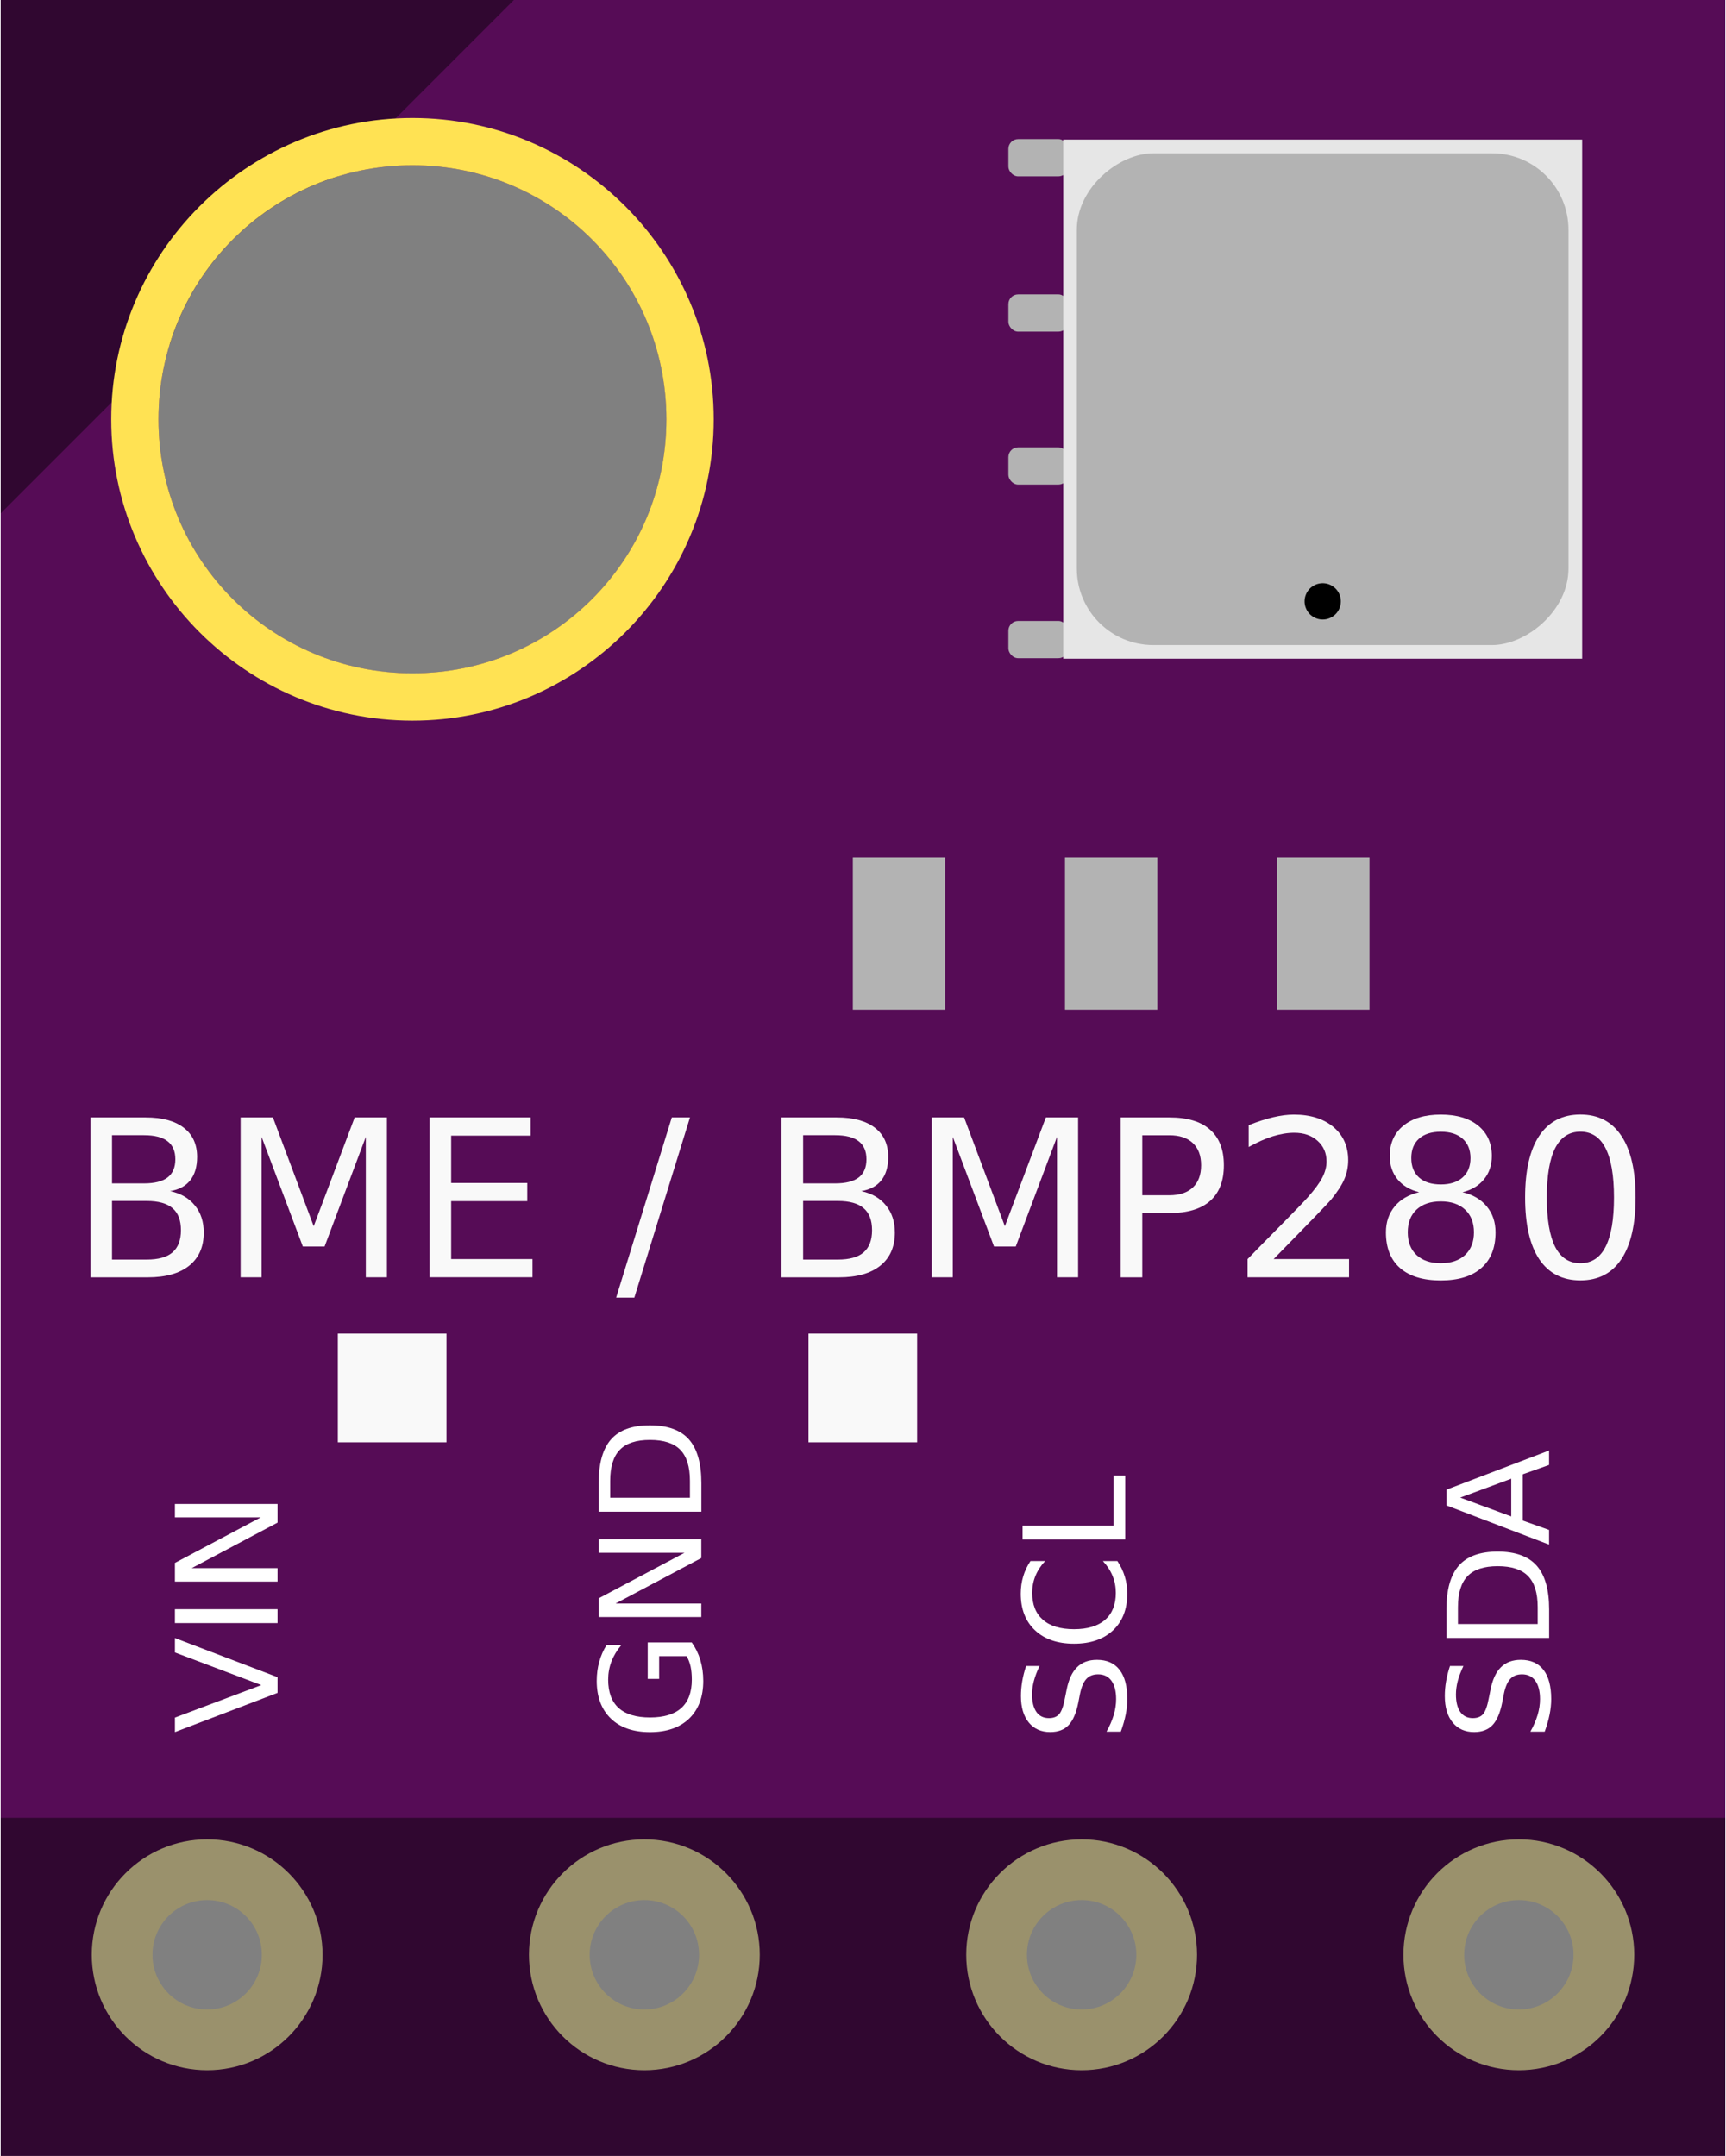 <?xml version="1.0" encoding="UTF-8" standalone="no"?>
<!-- Created with Fritzing (http://www.fritzing.org/) -->

<svg
   xmlns:dc="http://purl.org/dc/elements/1.1/"
   xmlns:cc="http://creativecommons.org/ns#"
   xmlns:rdf="http://www.w3.org/1999/02/22-rdf-syntax-ns#"
   xmlns:svg="http://www.w3.org/2000/svg"
   xmlns="http://www.w3.org/2000/svg"
   xmlns:sodipodi="http://sodipodi.sourceforge.net/DTD/sodipodi-0.dtd"
   xmlns:inkscape="http://www.inkscape.org/namespaces/inkscape"
   version="1.2"
   x="0in"
   y="0in"
   width="0.394in"
   height="0.492in"
   viewBox="0 0 28.35 35.43"
   id="svg2"
   inkscape:version="0.91 r13725"
   sodipodi:docname="bme280_breadborad.svg">
  <rect x="0" y="0" width="28.35" height="35.43" fill="#808080" stroke="none"/>
  <defs
     id="defs34" />
  <sodipodi:namedview
     pagecolor="#ffffff"
     bordercolor="#666666"
     borderopacity="1"
     objecttolerance="10"
     gridtolerance="10"
     guidetolerance="10"
     inkscape:pageopacity="0"
     inkscape:pageshadow="2"
     inkscape:window-width="1877"
     inkscape:window-height="1181"
     id="namedview32"
     showgrid="false"
     inkscape:zoom="15.07218"
     inkscape:cx="10.1612"
     inkscape:cy="11.693612"
     inkscape:window-x="475"
     inkscape:window-y="13"
     inkscape:window-maximized="0"
     inkscape:current-layer="layer2"
     units="in" />
  <g
     id="connector9terminal"
     x="17.765"
     y="4.86"
     width="0.008"
     height="0.008"
     gorn="0.2.0.2"
     style="fill:none;stroke:none;stroke-width:0"
     transform="matrix(1,0,0,-1,0,36.93)" />
  <g
     inkscape:groupmode="layer"
     id="layer1"
     inkscape:label="Layer 1">
    <path
       inkscape:connector-curvature="0"
       style="opacity:1;fill:#560c56;fill-opacity:1;stroke:none;stroke-width:0.72;stroke-linecap:round;stroke-linejoin:miter;stroke-miterlimit:4;stroke-dasharray:none;stroke-opacity:1"
       d="m -9.1552795e-6,0 0,35.43 L 28.35,35.43 28.35,0 -9.1552795e-6,0 Z M 6.769,2.716 c 2.31,0 4.175,1.865 4.175,4.175 0,2.31 -1.865,4.175 -4.175,4.175 -2.31,0 -4.175,-1.865 -4.175,-4.175 0,-2.31 1.865,-4.175 4.175,-4.175 z M 3.394,30.728 A 1.398,1.398 0 0 1 4.792,32.127 1.398,1.398 0 0 1 3.394,33.523 1.398,1.398 0 0 1 1.997,32.127 1.398,1.398 0 0 1 3.394,30.728 Z m 7.188,0 a 1.398,1.398 0 0 1 1.397,1.398 1.398,1.398 0 0 1 -1.397,1.397 1.398,1.398 0 0 1 -1.397,-1.397 1.398,1.398 0 0 1 1.397,-1.398 z m 7.188,0 a 1.398,1.398 0 0 1 1.397,1.398 1.398,1.398 0 0 1 -1.397,1.397 1.398,1.398 0 0 1 -1.397,-1.397 1.398,1.398 0 0 1 1.397,-1.398 z m 7.188,0 a 1.398,1.398 0 0 1 1.397,1.398 1.398,1.398 0 0 1 -1.397,1.397 1.398,1.398 0 0 1 -1.398,-1.397 1.398,1.398 0 0 1 1.398,-1.398 z"
       id="rect4150" />
    <path
       inkscape:connector-curvature="0"
       style="opacity:1;fill:#000000;fill-opacity:0.446;stroke:none;stroke-width:0.72;stroke-linecap:round;stroke-linejoin:miter;stroke-miterlimit:4;stroke-dasharray:none;stroke-opacity:1"
       d="m -9.1552795e-6,29.875 0,5.555 28.35,0 0,-5.555 -28.35,0 z M 3.394,30.728 A 1.398,1.398 0 0 1 4.792,32.127 1.398,1.398 0 0 1 3.394,33.523 1.398,1.398 0 0 1 1.997,32.127 1.398,1.398 0 0 1 3.394,30.728 Z m 7.188,0 a 1.398,1.398 0 0 1 1.397,1.398 1.398,1.398 0 0 1 -1.397,1.397 1.398,1.398 0 0 1 -1.397,-1.397 1.398,1.398 0 0 1 1.397,-1.398 z m 7.188,0 a 1.398,1.398 0 0 1 1.397,1.398 1.398,1.398 0 0 1 -1.397,1.397 1.398,1.398 0 0 1 -1.397,-1.397 1.398,1.398 0 0 1 1.397,-1.398 z m 7.188,0 a 1.398,1.398 0 0 1 1.397,1.398 1.398,1.398 0 0 1 -1.397,1.397 1.398,1.398 0 0 1 -1.398,-1.397 1.398,1.398 0 0 1 1.398,-1.398 z"
       id="rect4456" />
    <rect
       style="fill:none;stroke:none;stroke-width:0"
       gorn="0.2.0.2"
       height="0.008"
       width="0.008"
       y="-32.07"
       x="17.765"
       id="rect21"
       transform="scale(1,-1)" />
    <g
       partID="76691"
       id="g27"
       transform="matrix(1,0,0,-1,0,35.33)"
       style="stroke:none">
      <g
         id="silkscreen"
         gorn="0.1"
         style="stroke:none">
        <rect
           x="0.299"
           y="0.2"
           width="27.751"
           stroke-miterlimit="10"
           height="34.93"
           id="rect30"
           style="fill:none;stroke:none;stroke-width:0.499;stroke-miterlimit:10" />
      </g>
    </g>
    <g
       id="g4442"
       transform="translate(31.85,-1.6)">
      <path
         inkscape:connector-curvature="0"
         id="path4163"
         style="font-style:normal;font-weight:normal;font-size:medium;line-height:125%;font-family:sans-serif;letter-spacing:0px;word-spacing:0px;fill:#ffffff;fill-opacity:1;stroke:none;stroke-width:1px;stroke-linecap:butt;stroke-linejoin:miter;stroke-opacity:1"
         d="m -27.299,29.421 -1.687,0.644 0,-0.238 1.42,-0.534 -1.42,-0.536 0,-0.237 1.687,0.643 0,0.259 z" />
      <path
         inkscape:connector-curvature="0"
         id="path4165"
         style="font-style:normal;font-weight:normal;font-size:medium;line-height:125%;font-family:sans-serif;letter-spacing:0px;word-spacing:0px;fill:#ffffff;fill-opacity:1;stroke:none;stroke-width:1px;stroke-linecap:butt;stroke-linejoin:miter;stroke-opacity:1"
         d="m -28.986,28.274 0,-0.228 1.687,0 0,0.228 -1.687,0 z" />
      <path
         inkscape:connector-curvature="0"
         id="path4167"
         style="font-style:normal;font-weight:normal;font-size:medium;line-height:125%;font-family:sans-serif;letter-spacing:0px;word-spacing:0px;fill:#ffffff;fill-opacity:1;stroke:none;stroke-width:1px;stroke-linecap:butt;stroke-linejoin:miter;stroke-opacity:1"
         d="m -28.986,27.592 0,-0.307 1.411,-0.748 -1.411,0 0,-0.221 1.687,0 0,0.307 -1.411,0.748 1.411,0 0,0.221 -1.687,0 z" />
      <path
         inkscape:connector-curvature="0"
         id="path4169"
         style="font-style:normal;font-weight:normal;font-size:medium;line-height:125%;font-family:sans-serif;letter-spacing:0px;word-spacing:0px;fill:#ffffff;fill-opacity:1;stroke:none;stroke-width:1px;stroke-linecap:butt;stroke-linejoin:miter;stroke-opacity:1"
         d="m -20.573,28.818 -0.453,0 0,0.373 -0.188,0 0,-0.599 0.724,0 q 0.094,0.132 0.142,0.292 0.047,0.159 0.047,0.34 0,0.395 -0.231,0.619 -0.232,0.223 -0.644,0.223 -0.414,0 -0.644,-0.223 -0.232,-0.224 -0.232,-0.619 0,-0.165 0.041,-0.313 0.041,-0.149 0.12,-0.275 l 0.243,0 q -0.107,0.127 -0.162,0.269 -0.054,0.142 -0.054,0.299 0,0.31 0.173,0.466 0.173,0.155 0.515,0.155 0.341,0 0.514,-0.155 0.173,-0.156 0.173,-0.466 0,-0.121 -0.02,-0.216 -0.021,-0.095 -0.066,-0.171 z" />
      <path
         inkscape:connector-curvature="0"
         id="path4171"
         style="font-style:normal;font-weight:normal;font-size:medium;line-height:125%;font-family:sans-serif;letter-spacing:0px;word-spacing:0px;fill:#ffffff;fill-opacity:1;stroke:none;stroke-width:1px;stroke-linecap:butt;stroke-linejoin:miter;stroke-opacity:1"
         d="m -22.02,28.174 0,-0.307 1.411,-0.748 -1.411,0 0,-0.221 1.687,0 0,0.307 -1.411,0.748 1.411,0 0,0.221 -1.687,0 z" />
      <path
         inkscape:connector-curvature="0"
         id="path4173"
         style="font-style:normal;font-weight:normal;font-size:medium;line-height:125%;font-family:sans-serif;letter-spacing:0px;word-spacing:0px;fill:#ffffff;fill-opacity:1;stroke:none;stroke-width:1px;stroke-linecap:butt;stroke-linejoin:miter;stroke-opacity:1"
         d="m -21.832,26.214 1.312,0 0,-0.276 q 0,-0.349 -0.158,-0.511 -0.158,-0.163 -0.499,-0.163 -0.339,0 -0.496,0.163 -0.158,0.162 -0.158,0.511 l 0,0.276 z m -0.188,0.228 0,-0.469 q 0,-0.49 0.205,-0.72 0.203,-0.229 0.637,-0.229 0.436,0 0.641,0.231 0.205,0.231 0.205,0.719 l 0,0.469 -1.687,0 z" />
      <path
         inkscape:connector-curvature="0"
         id="path4175"
         style="font-style:normal;font-weight:normal;font-size:medium;line-height:125%;font-family:sans-serif;letter-spacing:0px;word-spacing:0px;fill:#ffffff;fill-opacity:1;stroke:none;stroke-width:1px;stroke-linecap:butt;stroke-linejoin:miter;stroke-opacity:1"
         d="m -14.996,28.979 0.223,0 q -0.062,0.13 -0.093,0.245 -0.03,0.115 -0.03,0.223 0,0.186 0.072,0.288 0.072,0.101 0.206,0.101 0.112,0 0.169,-0.067 0.057,-0.068 0.092,-0.255 l 0.028,-0.138 q 0.049,-0.255 0.172,-0.376 0.122,-0.122 0.328,-0.122 0.245,0 0.372,0.165 0.127,0.164 0.127,0.481 0,0.12 -0.027,0.255 -0.027,0.134 -0.08,0.279 l -0.235,0 q 0.078,-0.139 0.118,-0.272 0.04,-0.133 0.04,-0.262 0,-0.195 -0.077,-0.302 -0.077,-0.106 -0.219,-0.106 -0.124,0 -0.194,0.077 -0.07,0.076 -0.105,0.25 l -0.027,0.139 q -0.051,0.255 -0.159,0.369 -0.108,0.114 -0.302,0.114 -0.224,0 -0.353,-0.157 -0.129,-0.158 -0.129,-0.435 0,-0.119 0.021,-0.242 0.021,-0.123 0.064,-0.252 z" />
      <path
         inkscape:connector-curvature="0"
         id="path4177"
         style="font-style:normal;font-weight:normal;font-size:medium;line-height:125%;font-family:sans-serif;letter-spacing:0px;word-spacing:0px;fill:#ffffff;fill-opacity:1;stroke:none;stroke-width:1px;stroke-linecap:butt;stroke-linejoin:miter;stroke-opacity:1"
         d="m -14.922,27.254 0.241,0 q -0.107,0.115 -0.16,0.246 -0.053,0.13 -0.053,0.277 0,0.289 0.177,0.443 0.176,0.154 0.511,0.154 0.333,0 0.511,-0.154 0.176,-0.154 0.176,-0.443 0,-0.147 -0.053,-0.277 -0.053,-0.131 -0.16,-0.246 l 0.238,0 q 0.081,0.12 0.122,0.254 0.041,0.133 0.041,0.282 0,0.383 -0.234,0.603 -0.235,0.22 -0.641,0.22 -0.407,0 -0.641,-0.22 -0.235,-0.22 -0.235,-0.603 0,-0.151 0.041,-0.285 0.04,-0.134 0.12,-0.252 z" />
      <path
         inkscape:connector-curvature="0"
         id="path4179"
         style="font-style:normal;font-weight:normal;font-size:medium;line-height:125%;font-family:sans-serif;letter-spacing:0px;word-spacing:0px;fill:#ffffff;fill-opacity:1;stroke:none;stroke-width:1px;stroke-linecap:butt;stroke-linejoin:miter;stroke-opacity:1"
         d="m -15.052,26.899 0,-0.228 1.495,0 0,-0.821 0.192,0 0,1.05 -1.687,0 z" />
      <path
         inkscape:connector-curvature="0"
         id="path4181"
         style="font-style:normal;font-weight:normal;font-size:medium;line-height:125%;font-family:sans-serif;letter-spacing:0px;word-spacing:0px;fill:#ffffff;fill-opacity:1;stroke:none;stroke-width:1px;stroke-linecap:butt;stroke-linejoin:miter;stroke-opacity:1"
         d="m -8.028,28.979 0.223,0 q -0.062,0.13 -0.093,0.245 -0.03,0.115 -0.03,0.223 0,0.186 0.072,0.288 0.072,0.101 0.206,0.101 0.112,0 0.169,-0.067 0.057,-0.068 0.092,-0.255 l 0.028,-0.138 q 0.049,-0.255 0.172,-0.376 0.122,-0.122 0.328,-0.122 0.245,0 0.372,0.165 0.127,0.164 0.127,0.481 0,0.12 -0.027,0.255 -0.027,0.134 -0.08,0.279 l -0.235,0 q 0.078,-0.139 0.118,-0.272 0.04,-0.133 0.04,-0.262 0,-0.195 -0.077,-0.302 -0.077,-0.106 -0.219,-0.106 -0.124,0 -0.194,0.077 -0.07,0.076 -0.105,0.25 l -0.027,0.139 q -0.051,0.255 -0.159,0.369 -0.108,0.114 -0.302,0.114 -0.224,0 -0.353,-0.157 -0.129,-0.158 -0.129,-0.435 0,-0.119 0.021,-0.242 0.021,-0.123 0.064,-0.252 z" />
      <path
         inkscape:connector-curvature="0"
         id="path4183"
         style="font-style:normal;font-weight:normal;font-size:medium;line-height:125%;font-family:sans-serif;letter-spacing:0px;word-spacing:0px;fill:#ffffff;fill-opacity:1;stroke:none;stroke-width:1px;stroke-linecap:butt;stroke-linejoin:miter;stroke-opacity:1"
         d="m -7.896,28.289 1.312,0 0,-0.276 q 0,-0.349 -0.158,-0.511 -0.158,-0.163 -0.499,-0.163 -0.339,0 -0.496,0.163 -0.158,0.162 -0.158,0.511 l 0,0.276 z m -0.188,0.228 0,-0.469 q 0,-0.49 0.205,-0.72 0.203,-0.229 0.637,-0.229 0.436,0 0.641,0.231 0.205,0.231 0.205,0.719 l 0,0.469 -1.687,0 z" />
      <path
         inkscape:connector-curvature="0"
         id="path4185"
         style="font-style:normal;font-weight:normal;font-size:medium;line-height:125%;font-family:sans-serif;letter-spacing:0px;word-spacing:0px;fill:#ffffff;fill-opacity:1;stroke:none;stroke-width:1px;stroke-linecap:butt;stroke-linejoin:miter;stroke-opacity:1"
         d="m -7.859,26.211 0.84,0.31 0,-0.62 -0.84,0.311 z m -0.225,0.129 0,-0.259 1.687,-0.643 0,0.237 -0.433,0.154 0,0.76 0.433,0.154 0,0.241 -1.687,-0.644 z" />
    </g>
    <rect
       transform="matrix(0,-1,1,0,0,0)"
       y="14.008"
       x="-16.595"
       height="1.519"
       width="2.501"
       id="rect4223"
       style="opacity:1;fill:#b3b3b3;fill-opacity:1;stroke:none;stroke-width:4;stroke-linecap:round;stroke-linejoin:round;stroke-miterlimit:4;stroke-dasharray:none;stroke-opacity:1" />
    <rect
       transform="matrix(0,-1,1,0,0,0)"
       style="opacity:1;fill:#b3b3b3;fill-opacity:1;stroke:none;stroke-width:4;stroke-linecap:round;stroke-linejoin:round;stroke-miterlimit:4;stroke-dasharray:none;stroke-opacity:1"
       id="rect4225"
       width="2.501"
       height="1.519"
       x="-16.595"
       y="17.495" />
    <rect
       transform="matrix(0,-1,1,0,0,0)"
       y="20.982"
       x="-16.595"
       height="1.519"
       width="2.501"
       id="rect4227"
       style="opacity:1;fill:#b3b3b3;fill-opacity:1;stroke:none;stroke-width:4;stroke-linecap:round;stroke-linejoin:round;stroke-miterlimit:4;stroke-dasharray:none;stroke-opacity:1" />
    <g
       id="g4624"
       transform="translate(0,-1.6)">
      <g
         id="g4612">
        <rect
           style="opacity:1;fill:#b3b3b3;fill-opacity:1;stroke:none;stroke-width:0.576;stroke-linecap:round;stroke-linejoin:miter;stroke-miterlimit:4;stroke-dasharray:none;stroke-opacity:1"
           id="rect4604"
           width="0.982"
           height="0.612"
           x="16.565"
           y="3.886"
           rx="0.16" />
        <rect
           rx="0.16"
           y="11.805"
           x="16.565"
           height="0.612"
           width="0.982"
           id="rect4606"
           style="opacity:1;fill:#b3b3b3;fill-opacity:1;stroke:none;stroke-width:0.576;stroke-linecap:round;stroke-linejoin:miter;stroke-miterlimit:4;stroke-dasharray:none;stroke-opacity:1" />
        <rect
           style="opacity:1;fill:#b3b3b3;fill-opacity:1;stroke:none;stroke-width:0.576;stroke-linecap:round;stroke-linejoin:miter;stroke-miterlimit:4;stroke-dasharray:none;stroke-opacity:1"
           id="rect4608"
           width="0.982"
           height="0.612"
           x="16.565"
           y="8.952"
           rx="0.16" />
        <rect
           rx="0.16"
           y="6.438"
           x="16.565"
           height="0.612"
           width="0.982"
           id="rect4610"
           style="opacity:1;fill:#b3b3b3;fill-opacity:1;stroke:none;stroke-width:0.576;stroke-linecap:round;stroke-linejoin:miter;stroke-miterlimit:4;stroke-dasharray:none;stroke-opacity:1" />
      </g>
      <rect
         rx="1.8416658e-16"
         y="17.466"
         x="-12.425"
         height="8.531"
         width="8.531"
         id="rect4234"
         style="opacity:1;fill:#e6e6e6;fill-opacity:1;stroke:none;stroke-width:4;stroke-linecap:round;stroke-linejoin:round;stroke-miterlimit:4;stroke-dasharray:none;stroke-opacity:1"
         transform="matrix(0,-1,1,0,0,0)" />
      <rect
         style="opacity:1;fill:#b3b3b3;fill-opacity:1;stroke:none;stroke-width:4;stroke-linecap:round;stroke-linejoin:round;stroke-miterlimit:4;stroke-dasharray:none;stroke-opacity:1"
         id="rect4229"
         width="8.082"
         height="8.082"
         x="-12.201"
         y="17.69"
         rx="1.257"
         transform="matrix(0,-1,1,0,0,0)" />
      <path
         style="opacity:1;fill:#000000;fill-opacity:1;stroke:none;stroke-width:4;stroke-linecap:round;stroke-linejoin:round;stroke-miterlimit:4;stroke-dasharray:none;stroke-opacity:1"
         d="m 21.732,11.185 a 0.298,0.298 0 0 1 0.298,0.298 0.298,0.298 0 0 1 -0.298,0.298 0.298,0.298 0 0 1 -0.298,-0.298 0.298,0.298 0 0 1 0.298,-0.298 z"
         id="path4231"
         inkscape:connector-curvature="0" />
    </g>
    <g
       id="g4430"
       transform="translate(31.866,0)">
      <path
         style="font-style:normal;font-weight:normal;font-size:medium;line-height:125%;font-family:sans-serif;letter-spacing:0px;word-spacing:0px;fill:#f9f9f9;fill-opacity:1;stroke:none;stroke-width:1px;stroke-linecap:butt;stroke-linejoin:miter;stroke-opacity:1"
         inkscape:connector-curvature="0"
         id="path4280"
         d="m -30.036,19.737 0,0.963 0.57,0 q 0.287,0 0.424,-0.118 0.139,-0.12 0.139,-0.364 0,-0.246 -0.139,-0.363 -0.137,-0.118 -0.424,-0.118 l -0.57,0 z m 0,-1.081 0,0.792 0.526,0 q 0.26,0 0.387,-0.097 0.128,-0.099 0.128,-0.299 0,-0.199 -0.128,-0.297 -0.127,-0.099 -0.387,-0.099 l -0.526,0 z m -0.355,-0.292 0.908,0 q 0.407,0 0.626,0.169 0.22,0.169 0.22,0.48 0,0.241 -0.113,0.384 -0.113,0.143 -0.331,0.178 0.262,0.056 0.407,0.236 0.146,0.178 0.146,0.445 0,0.352 -0.239,0.544 -0.239,0.192 -0.681,0.192 l -0.943,0 0,-2.627 z" />
      <path
         style="font-style:normal;font-weight:normal;font-size:medium;line-height:125%;font-family:sans-serif;letter-spacing:0px;word-spacing:0px;fill:#f9f9f9;fill-opacity:1;stroke:none;stroke-width:1px;stroke-linecap:butt;stroke-linejoin:miter;stroke-opacity:1"
         inkscape:connector-curvature="0"
         id="path4282"
         d="m -27.921,18.364 0.53,0 0.67,1.788 0.674,-1.788 0.53,0 0,2.627 -0.347,0 0,-2.307 -0.678,1.802 -0.357,0 -0.678,-1.802 0,2.307 -0.345,0 0,-2.627 z" />
      <path
         style="font-style:normal;font-weight:normal;font-size:medium;line-height:125%;font-family:sans-serif;letter-spacing:0px;word-spacing:0px;fill:#f9f9f9;fill-opacity:1;stroke:none;stroke-width:1px;stroke-linecap:butt;stroke-linejoin:miter;stroke-opacity:1"
         inkscape:connector-curvature="0"
         id="path4284"
         d="m -24.816,18.364 1.661,0 0,0.299 -1.306,0 0,0.778 1.251,0 0,0.299 -1.251,0 0,0.952 1.337,0 0,0.299 -1.693,0 0,-2.627 z" />
      <path
         style="font-style:normal;font-weight:normal;font-size:medium;line-height:125%;font-family:sans-serif;letter-spacing:0px;word-spacing:0px;fill:#f9f9f9;fill-opacity:1;stroke:none;stroke-width:1px;stroke-linecap:butt;stroke-linejoin:miter;stroke-opacity:1"
         inkscape:connector-curvature="0"
         id="path4286"
         d="m -20.834,18.364 0.299,0 -0.915,2.962 -0.299,0 0.915,-2.962 z" />
      <path
         style="font-style:normal;font-weight:normal;font-size:medium;line-height:125%;font-family:sans-serif;letter-spacing:0px;word-spacing:0px;fill:#f9f9f9;fill-opacity:1;stroke:none;stroke-width:1px;stroke-linecap:butt;stroke-linejoin:miter;stroke-opacity:1"
         inkscape:connector-curvature="0"
         id="path4288"
         d="m -18.675,19.737 0,0.963 0.57,0 q 0.287,0 0.424,-0.118 0.139,-0.12 0.139,-0.364 0,-0.246 -0.139,-0.363 -0.137,-0.118 -0.424,-0.118 l -0.57,0 z m 0,-1.081 0,0.792 0.526,0 q 0.26,0 0.387,-0.097 0.128,-0.099 0.128,-0.299 0,-0.199 -0.128,-0.297 -0.127,-0.099 -0.387,-0.099 l -0.526,0 z m -0.355,-0.292 0.908,0 q 0.407,0 0.626,0.169 0.22,0.169 0.22,0.48 0,0.241 -0.113,0.384 -0.113,0.143 -0.331,0.178 0.262,0.056 0.407,0.236 0.146,0.178 0.146,0.445 0,0.352 -0.239,0.544 -0.239,0.192 -0.681,0.192 l -0.943,0 0,-2.627 z" />
      <path
         style="font-style:normal;font-weight:normal;font-size:medium;line-height:125%;font-family:sans-serif;letter-spacing:0px;word-spacing:0px;fill:#f9f9f9;fill-opacity:1;stroke:none;stroke-width:1px;stroke-linecap:butt;stroke-linejoin:miter;stroke-opacity:1"
         inkscape:connector-curvature="0"
         id="path4290"
         d="m -16.559,18.364 0.53,0 0.67,1.788 0.674,-1.788 0.53,0 0,2.627 -0.347,0 0,-2.307 -0.678,1.802 -0.357,0 -0.678,-1.802 0,2.307 -0.345,0 0,-2.627 z" />
      <path
         style="font-style:normal;font-weight:normal;font-size:medium;line-height:125%;font-family:sans-serif;letter-spacing:0px;word-spacing:0px;fill:#f9f9f9;fill-opacity:1;stroke:none;stroke-width:1px;stroke-linecap:butt;stroke-linejoin:miter;stroke-opacity:1"
         inkscape:connector-curvature="0"
         id="path4292"
         d="m -13.1,18.656 0,0.987 0.447,0 q 0.248,0 0.384,-0.128 0.136,-0.128 0.136,-0.366 0,-0.236 -0.136,-0.364 -0.136,-0.128 -0.384,-0.128 l -0.447,0 z m -0.355,-0.292 0.802,0 q 0.442,0 0.667,0.201 0.227,0.199 0.227,0.584 0,0.389 -0.227,0.588 -0.225,0.199 -0.667,0.199 l -0.447,0 0,1.056 -0.355,0 0,-2.627 z" />
      <path
         style="font-style:normal;font-weight:normal;font-size:medium;line-height:125%;font-family:sans-serif;letter-spacing:0px;word-spacing:0px;fill:#f9f9f9;fill-opacity:1;stroke:none;stroke-width:1px;stroke-linecap:butt;stroke-linejoin:miter;stroke-opacity:1"
         inkscape:connector-curvature="0"
         id="path4294"
         d="m -10.942,20.692 1.241,0 0,0.299 -1.668,0 0,-0.299 q 0.202,-0.209 0.551,-0.561 0.35,-0.354 0.44,-0.456 0.171,-0.192 0.238,-0.324 0.069,-0.134 0.069,-0.262 0,-0.209 -0.148,-0.341 -0.146,-0.132 -0.382,-0.132 -0.167,0 -0.354,0.058 -0.185,0.058 -0.396,0.176 l 0,-0.359 q 0.215,-0.086 0.401,-0.13 0.187,-0.044 0.341,-0.044 0.408,0 0.651,0.204 0.243,0.204 0.243,0.546 0,0.162 -0.062,0.308 -0.06,0.144 -0.22,0.341 -0.044,0.051 -0.28,0.296 -0.236,0.243 -0.665,0.681 z" />
      <path
         style="font-style:normal;font-weight:normal;font-size:medium;line-height:125%;font-family:sans-serif;letter-spacing:0px;word-spacing:0px;fill:#f9f9f9;fill-opacity:1;stroke:none;stroke-width:1px;stroke-linecap:butt;stroke-linejoin:miter;stroke-opacity:1"
         inkscape:connector-curvature="0"
         id="path4296"
         d="m -8.193,19.744 q -0.253,0 -0.399,0.135 -0.144,0.135 -0.144,0.373 0,0.238 0.144,0.373 0.146,0.135 0.399,0.135 0.253,0 0.399,-0.135 0.146,-0.137 0.146,-0.373 0,-0.238 -0.146,-0.373 -0.144,-0.135 -0.399,-0.135 z m -0.355,-0.151 q -0.229,-0.056 -0.357,-0.213 -0.127,-0.157 -0.127,-0.382 0,-0.315 0.223,-0.498 0.225,-0.183 0.616,-0.183 0.392,0 0.616,0.183 0.223,0.183 0.223,0.498 0,0.225 -0.128,0.382 -0.127,0.157 -0.354,0.213 0.257,0.06 0.399,0.234 0.144,0.174 0.144,0.426 0,0.382 -0.234,0.586 -0.232,0.204 -0.667,0.204 -0.435,0 -0.669,-0.204 -0.232,-0.204 -0.232,-0.586 0,-0.252 0.144,-0.426 0.144,-0.174 0.401,-0.234 z m -0.13,-0.561 q 0,0.204 0.127,0.319 0.128,0.114 0.359,0.114 0.229,0 0.357,-0.114 0.13,-0.114 0.13,-0.319 0,-0.204 -0.13,-0.319 -0.128,-0.114 -0.357,-0.114 -0.231,0 -0.359,0.114 -0.127,0.114 -0.127,0.319 z" />
      <path
         style="font-style:normal;font-weight:normal;font-size:medium;line-height:125%;font-family:sans-serif;letter-spacing:0px;word-spacing:0px;fill:#f9f9f9;fill-opacity:1;stroke:none;stroke-width:1px;stroke-linecap:butt;stroke-linejoin:miter;stroke-opacity:1"
         inkscape:connector-curvature="0"
         id="path4298"
         d="m -5.899,18.598 q -0.275,0 -0.414,0.271 -0.137,0.269 -0.137,0.811 0,0.54 0.137,0.811 0.139,0.269 0.414,0.269 0.276,0 0.414,-0.269 0.139,-0.271 0.139,-0.811 0,-0.542 -0.139,-0.811 -0.137,-0.271 -0.414,-0.271 z m 0,-0.282 q 0.442,0 0.674,0.35 0.234,0.348 0.234,1.014 0,0.663 -0.234,1.014 -0.232,0.348 -0.674,0.348 -0.442,0 -0.676,-0.348 -0.232,-0.35 -0.232,-1.014 0,-0.665 0.232,-1.014 0.234,-0.35 0.676,-0.35 z" />
    </g>
    <g
       id="g4471"
       transform="translate(31.104,-0.318)">
      <rect
         style="opacity:1;fill:#f9f9f9;fill-opacity:1;stroke:none;stroke-width:1.4;stroke-linecap:round;stroke-linejoin:round;stroke-miterlimit:4;stroke-dasharray:none;stroke-opacity:1"
         id="rect4300"
         width="1.786"
         height="1.786"
         x="-24.021"
         y="-25.562"
         transform="matrix(0,-1,1,0,0,0)" />
      <rect
         y="-17.825"
         x="-24.021"
         height="1.786"
         width="1.786"
         id="rect4302"
         style="opacity:1;fill:#f9f9f9;fill-opacity:1;stroke:none;stroke-width:1.4;stroke-linecap:round;stroke-linejoin:round;stroke-miterlimit:4;stroke-dasharray:none;stroke-opacity:1"
         transform="matrix(0,-1,1,0,0,0)" />
    </g>
    <path
       inkscape:connector-curvature="0"
       style="opacity:1;fill:#000000;fill-opacity:0.446;stroke:none;stroke-width:0.72;stroke-linecap:round;stroke-linejoin:miter;stroke-miterlimit:4;stroke-dasharray:none;stroke-opacity:1"
       d="m -9.1552795e-6,0 0,8.436 L 2.78,5.656 C 3.185,4.342 4.22,3.307 5.534,2.902 L 8.436,0 -9.1552795e-6,0 Z"
       id="rect4458" />
    <path
       inkscape:connector-curvature="0"
       id="path4268"
       d="m 1.817,6.891 c 0,2.73 2.222,4.952 4.952,4.952 2.73,0 4.952,-2.222 4.952,-4.952 0,-2.73 -2.222,-4.952 -4.952,-4.952 -2.73,0 -4.952,2.222 -4.952,4.952 z m 0.777,0 c 0,-2.31 1.865,-4.175 4.175,-4.175 2.31,0 4.174,1.865 4.174,4.175 0,2.31 -1.864,4.174 -4.174,4.174 -2.31,0 -4.175,-1.864 -4.175,-4.174 z"
       style="color:#000000;font-style:normal;font-variant:normal;font-weight:normal;font-stretch:normal;font-size:medium;line-height:normal;font-family:sans-serif;text-indent:0;text-align:start;text-decoration:none;text-decoration-line:none;text-decoration-style:solid;text-decoration-color:#000000;letter-spacing:normal;word-spacing:normal;text-transform:none;direction:ltr;block-progression:tb;writing-mode:lr-tb;baseline-shift:baseline;text-anchor:start;white-space:normal;clip-rule:nonzero;display:inline;overflow:visible;visibility:visible;opacity:1;isolation:auto;mix-blend-mode:normal;color-interpolation:sRGB;color-interpolation-filters:linearRGB;solid-color:#000000;solid-opacity:1;fill:#ffe253;fill-opacity:1;fill-rule:nonzero;stroke:none;stroke-width:1.4;stroke-linecap:round;stroke-linejoin:round;stroke-miterlimit:4;stroke-dasharray:none;stroke-dashoffset:0;stroke-opacity:1;color-rendering:auto;image-rendering:auto;shape-rendering:auto;text-rendering:auto;enable-background:accumulate" />
  </g>
  <g
     inkscape:groupmode="layer"
     id="layer2"
     inkscape:label="pins">
    <g
       style=""
       id="gpio">
      <circle
         inkscape:label="#connector10"
         transform="scale(1,-1)"
         r="1.398"
         id="connector10pin"
         cx="24.956"
         cy="-32.125"
         stroke-miterlimit="10"
         gorn="0.2.0.0"
         style="fill:none;stroke:#9a916c;stroke-width:0.998;stroke-miterlimit:10;stroke-opacity:1" />
      <circle
         r="1.398"
         id="connector9pin"
         cx="17.769"
         cy="32.125"
         stroke-miterlimit="10"
         gorn="0.2.0.1"
         style="fill:none;stroke:#9a916c;stroke-width:0.998;stroke-miterlimit:10;stroke-opacity:1" />
      <circle
         transform="scale(1,-1)"
         r="1.398"
         id="connector6pin"
         cx="10.581"
         cy="-32.125"
         stroke-miterlimit="10"
         gorn="0.2.0.3"
         style="fill:none;stroke:#9a916c;stroke-width:0.998;stroke-miterlimit:10;stroke-opacity:1" />
      <circle
         r="1.398"
         id="connector5pin"
         cx="3.394"
         cy="32.125"
         stroke-miterlimit="10"
         gorn="0.2.0.4"
         style="fill:none;stroke:#9a916c;stroke-width:0.998;stroke-miterlimit:10;stroke-opacity:1" />
    </g>
  </g>
</svg>
